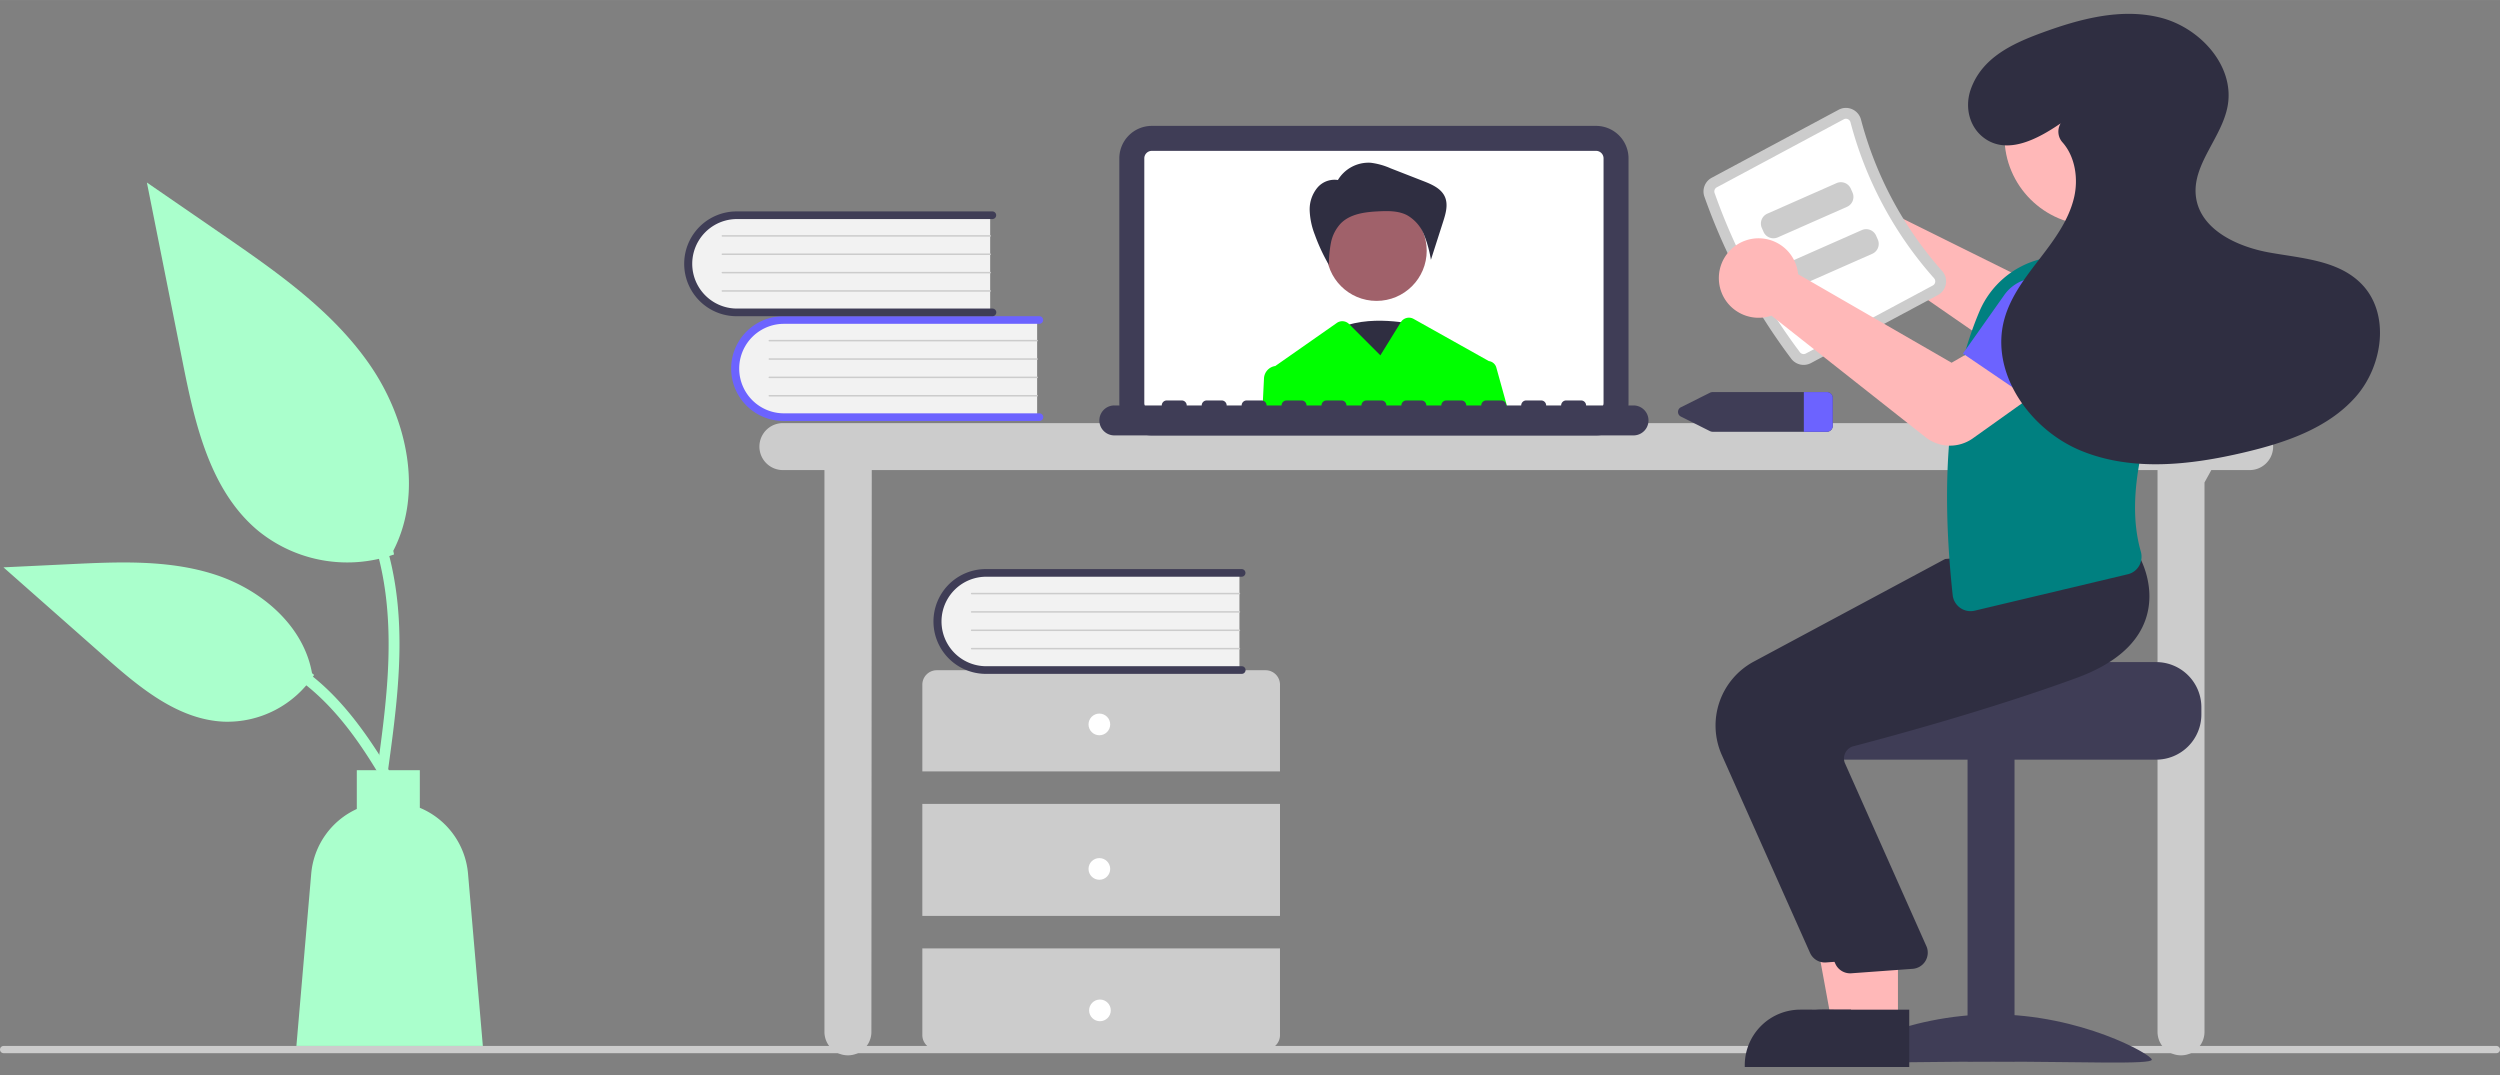 <?xml version="1.0" encoding="UTF-8" standalone="no"?>
<svg
   xmlns:dc="http://purl.org/dc/elements/1.1/"
   xmlns:cc="http://creativecommons.org/ns#"
   xmlns:rdf="http://www.w3.org/1999/02/22-rdf-syntax-ns#"
   xmlns:svg="http://www.w3.org/2000/svg"
   xmlns="http://www.w3.org/2000/svg"
   xmlns:sodipodi="http://sodipodi.sourceforge.net/DTD/sodipodi-0.dtd"
   xmlns:inkscape="http://www.inkscape.org/namespaces/inkscape"
   data-name="Layer 1"
   width="7.208in"
   height="3.1in"
   viewBox="0 0 692 297.6"
   version="1.1"
   id="svg283"
   sodipodi:docname="undraw_online_learning_re_qw08.svg"
   inkscape:version="1.0.1 (3bc2e813f5, 2020-09-07)">
  <rect x="0" y="0" width="692" height="297.6" fill="#808080" stroke="none"/>
  <defs
     id="defs287" />
  <sodipodi:namedview
     pagecolor="#ffffff"
     bordercolor="#666666"
     borderopacity="1"
     objecttolerance="10"
     gridtolerance="10"
     guidetolerance="10"
     inkscape:pageopacity="0"
     inkscape:pageshadow="2"
     inkscape:window-width="1366"
     inkscape:window-height="705"
     id="namedview285"
     showgrid="false"
     units="in"
     inkscape:zoom="0.72849962"
     inkscape:cx="351.04753"
     inkscape:cy="236.33137"
     inkscape:window-x="-8"
     inkscape:window-y="-8"
     inkscape:window-maximized="1"
     inkscape:current-layer="svg283" />
  <path
     d="M 691,291.513 H 1 a 1,1 0 0 1 0,-2 h 690 a 1,1 0 0 1 0,2 z"
     fill="#cccccc"
     id="path155" />
  <path
     d="m 622.704,117.111 h -406 a 6.5,6.5 0 1 0 0,13 h 11.5 v 155.5 a 6.5,6.5 0 0 0 13,0 l 0.099,-155.5 h 355.901 v 155.5 a 6.5,6.5 0 0 0 13,0 V 133.539 l 1.891,-3.427 h 10.609 a 6.5,6.5 0 1 0 0,-13 z"
     fill="#cccccc"
     id="path157" />
  <path
     d="M 441.794,120.513 H 318.812 a 8.992,8.992 0 0 1 -8.982,-8.982 V 43.822 a 8.992,8.992 0 0 1 8.982,-8.982 h 122.982 a 8.992,8.992 0 0 1 8.982,8.982 V 111.531 a 8.992,8.992 0 0 1 -8.982,8.982 z"
     fill="#3f3d56"
     id="path159" />
  <path
     d="M 441.793,41.753 H 318.813 a 2.074,2.074 0 0 0 -2.07,2.07 v 67.71 a 2.074,2.074 0 0 0 2.07,2.07 h 122.98 a 2.074,2.074 0 0 0 2.07,-2.07 V 43.823 a 2.074,2.074 0 0 0 -2.07,-2.07 z"
     fill="#ffffff"
     id="path161" />
  <path
     d="m 390.792,89.691 c 0,0 -14.722,-3.392 -22.82,2.827 -8.097,6.219 10.306,20.355 10.306,20.355 z"
     fill="#2f2e41"
     id="path163" />
  <circle
     cx="381.024"
     cy="69.394"
     r="13.887"
     fill="#a0616a"
     id="circle165" />
  <path
     d="m 370.286,49.9 a 9.898,9.898 0 0 1 9.126,-4.856 19.397,19.397 0 0 1 5.515,1.544 l 9.078,3.541 c 2.349,0.916 4.922,2.039 5.941,4.345 0.946,2.141 0.24,4.613 -0.474,6.841 l -3.397,10.593 a 32.246,32.246 0 0 0 -1.925,-6.998 10.835,10.835 0 0 0 -4.704,-5.364 c -2.358,-1.21 -5.137,-1.185 -7.785,-1.057 -3.749,0.18 -7.826,0.657 -10.489,3.302 a 10.895,10.895 0 0 0 -2.765,5.399 32.5,32.5 0 0 0 -0.58,6.112 50.669,50.669 0 0 1 -3.869,-8.295 20.525,20.525 0 0 1 -1.438,-6.715 9.444,9.444 0 0 1 2.165,-6.387 6.195,6.195 0 0 1 6.231,-1.961 z"
     fill="#2f2e41"
     id="path167" />
  <path
     d="m 414.183,101.733 a 2.472,2.472 0 0 0 -2.07,-1.79 0.86,0.86 0 0 0 -0.1,-0.06 l -20.731,-11.618 a 2.637,2.637 0 0 0 -3.528,0.908 l -5.67,9.18 -8.54,-8.54 -0.136,-0.136 a 2.636,2.636 0 0 0 -3.376,-0.295 l -17.038,11.931 c -0.03,0 -0.06,0.01 -0.09,0.01 a 3.633,3.633 0 0 0 -3.03,3.39 l -0.44,8.89 h 68.04 z"
     fill="#6c63ff"
     id="path169"
     style="fill:#00ff00" />
  <path
     d="m 452.158,112.222 h -13.127 a 1.382,1.382 0 0 0 -1.382,-1.382 h -4.145 a 1.382,1.382 0 0 0 -1.382,1.382 h -4.145 a 1.382,1.382 0 0 0 -1.382,-1.382 h -4.145 a 1.382,1.382 0 0 0 -1.382,1.382 h -4.145 a 1.382,1.382 0 0 0 -1.382,-1.382 h -4.145 a 1.382,1.382 0 0 0 -1.382,1.382 h -4.145 a 1.382,1.382 0 0 0 -1.382,-1.382 h -4.145 a 1.382,1.382 0 0 0 -1.382,1.382 h -4.145 a 1.382,1.382 0 0 0 -1.382,-1.382 H 389.285 a 1.382,1.382 0 0 0 -1.382,1.382 h -4.145 a 1.382,1.382 0 0 0 -1.382,-1.382 h -4.145 a 1.382,1.382 0 0 0 -1.382,1.382 h -4.145 a 1.382,1.382 0 0 0 -1.382,-1.382 h -4.145 a 1.382,1.382 0 0 0 -1.382,1.382 h -4.145 a 1.382,1.382 0 0 0 -1.382,-1.382 h -4.145 a 1.382,1.382 0 0 0 -1.382,1.382 h -4.145 a 1.382,1.382 0 0 0 -1.382,-1.382 h -4.145 a 1.382,1.382 0 0 0 -1.382,1.382 h -4.145 a 1.382,1.382 0 0 0 -1.382,-1.382 h -4.145 a 1.382,1.382 0 0 0 -1.382,1.382 H 328.485 a 1.382,1.382 0 0 0 -1.382,-1.382 h -4.145 a 1.382,1.382 0 0 0 -1.382,1.382 H 308.449 a 4.145,4.145 0 0 0 0,8.291 h 143.709 a 4.145,4.145 0 0 0 0,-8.291 z"
     fill="#3f3d56"
     id="path171" />
  <path
     d="m 287.079,88.148 v 27.526 h -68.962 a 13.771,13.771 0 1 1 0,-27.526 z"
     fill="#f2f2f2"
     id="path173" />
  <path
     d="m 288.773,115.462 a 1.059,1.059 0 0 1 -1.059,1.059 h -70.826 a 14.504,14.504 0 1 1 0,-29.008 h 70.826 a 1.059,1.059 0 0 1 0,2.117 h -70.826 a 12.387,12.387 0 0 0 0,24.773 h 70.826 a 1.059,1.059 0 0 1 1.059,1.059 z"
     fill="#6c63ff"
     id="path175" />
  <path
     d="m 287.079,94.5 h -74.108 a 0.212,0.212 0 1 1 0,-0.423 h 74.108 a 0.212,0.212 0 0 1 0,0.423 z"
     fill="#cccccc"
     id="path177" />
  <path
     d="m 287.079,99.582 h -74.108 a 0.212,0.212 0 1 1 0,-0.423 h 74.108 a 0.212,0.212 0 0 1 0,0.423 z"
     fill="#cccccc"
     id="path179" />
  <path
     d="m 287.079,104.664 h -74.108 a 0.212,0.212 0 1 1 0,-0.423 h 74.108 a 0.212,0.212 0 0 1 0,0.423 z"
     fill="#cccccc"
     id="path181" />
  <path
     d="m 287.079,109.745 h -74.108 a 0.212,0.212 0 1 1 0,-0.423 h 74.108 a 0.212,0.212 0 0 1 0,0.423 z"
     fill="#cccccc"
     id="path183" />
  <path
     d="m 274.079,59.148 v 27.526 h -68.962 a 13.771,13.771 0 1 1 0,-27.526 z"
     fill="#f2f2f2"
     id="path185" />
  <path
     d="m 275.773,86.462 a 1.059,1.059 0 0 1 -1.059,1.059 h -70.826 a 14.504,14.504 0 1 1 0,-29.008 h 70.826 a 1.059,1.059 0 0 1 0,2.117 h -70.826 a 12.387,12.387 0 0 0 0,24.773 h 70.826 a 1.059,1.059 0 0 1 1.059,1.059 z"
     fill="#3f3d56"
     id="path187" />
  <path
     d="m 274.079,65.5 h -74.108 a 0.212,0.212 0 1 1 0,-0.423 h 74.108 a 0.212,0.212 0 0 1 0,0.423 z"
     fill="#cccccc"
     id="path189" />
  <path
     d="m 274.079,70.582 h -74.108 a 0.212,0.212 0 1 1 0,-0.423 h 74.108 a 0.212,0.212 0 0 1 0,0.423 z"
     fill="#cccccc"
     id="path191" />
  <path
     d="m 274.079,75.664 h -74.108 a 0.212,0.212 0 1 1 0,-0.423 h 74.108 a 0.212,0.212 0 0 1 0,0.423 z"
     fill="#cccccc"
     id="path193" />
  <path
     d="m 274.079,80.745 h -74.108 a 0.212,0.212 0 1 1 0,-0.423 h 74.108 a 0.212,0.212 0 0 1 0,0.423 z"
     fill="#cccccc"
     id="path195" />
  <path
     d="m 354.303,213.513 v -24 a 4,4 0 0 0 -4,-4 h -91 a 4,4 0 0 0 -4,4 v 24 z"
     fill="#cccccc"
     id="path197" />
  <rect
     x="255.303"
     y="222.513"
     width="99"
     height="31"
     fill="#cccccc"
     id="rect199" />
  <path
     d="m 255.303,262.513 v 24 a 4,4 0 0 0 4,4 h 91 a 4,4 0 0 0 4,-4 v -24 z"
     fill="#cccccc"
     id="path201" />
  <circle
     cx="304.303"
     cy="200.513"
     r="3"
     fill="#ffffff"
     id="circle203" />
  <circle
     cx="304.303"
     cy="240.513"
     r="3"
     fill="#ffffff"
     id="circle205" />
  <circle
     cx="304.464"
     cy="279.666"
     r="3"
     fill="#ffffff"
     id="circle207" />
  <path
     d="m 343.079,158.148 v 27.526 h -68.962 a 13.771,13.771 0 1 1 0,-27.526 z"
     fill="#f2f2f2"
     id="path209" />
  <path
     d="m 344.773,185.462 a 1.059,1.059 0 0 1 -1.059,1.059 h -70.826 a 14.504,14.504 0 1 1 0,-29.008 h 70.826 a 1.059,1.059 0 0 1 0,2.117 h -70.826 a 12.387,12.387 0 0 0 0,24.773 h 70.826 a 1.059,1.059 0 0 1 1.059,1.059 z"
     fill="#3f3d56"
     id="path211" />
  <path
     d="m 343.079,164.5 h -74.108 a 0.212,0.212 0 1 1 0,-0.423 h 74.108 a 0.212,0.212 0 0 1 0,0.423 z"
     fill="#cccccc"
     id="path213" />
  <path
     d="m 343.079,169.582 h -74.108 a 0.212,0.212 0 1 1 0,-0.423 h 74.108 a 0.212,0.212 0 0 1 0,0.423 z"
     fill="#cccccc"
     id="path215" />
  <path
     d="m 343.079,174.664 h -74.108 a 0.212,0.212 0 1 1 0,-0.423 h 74.108 a 0.212,0.212 0 0 1 0,0.423 z"
     fill="#cccccc"
     id="path217" />
  <path
     d="m 343.079,179.745 h -74.108 a 0.212,0.212 0 1 1 0,-0.423 h 74.108 a 0.212,0.212 0 0 1 0,0.423 z"
     fill="#cccccc"
     id="path219" />
  <path
     d="M 505.563,108.513 H 474.143 a 1.941,1.941 0 0 0 -0.86,0.2 l -7.93,3.97 a 1.445,1.445 0 0 0 0,2.66 l 7.93,3.97 a 1.941,1.941 0 0 0 0.86,0.2 h 31.42 a 1.649,1.649 0 0 0 1.74,-1.53 v -7.94 a 1.649,1.649 0 0 0 -1.74,-1.53 z"
     fill="#3f3d56"
     id="path229" />
  <path
     d="m 507.303,110.043 v 7.94 a 1.649,1.649 0 0 1 -1.74,1.53 h -6.26 v -11 h 6.26 a 1.649,1.649 0 0 1 1.74,1.53 z"
     fill="#6c63ff"
     id="path231" />
  <path
     d="m 505.327,49.113 a 11.003,11.003 0 0 1 14.89,6.915 10.588,10.588 0 0 1 0.32,1.435 l 43.938,21.788 10.168,-6.739 12.652,14.565 -15.526,12.61 a 11.149,11.149 0 0 1 -13.301,0.513 L 513.889,69.372 a 10.511,10.511 0 0 1 -1.015,0.37 11.003,11.003 0 0 1 -14.01,-8.561 10.708,10.708 0 0 1 -0.163,-1.34 11.036,11.036 0 0 1 6.625,-10.729 z"
     fill="#ffb8b8"
     id="path233" />
  <path
     d="m 596.841,183.262 h -48.01 c 0,1.38 -49.48,2.5 -49.48,2.5 a 12.86,12.86 0 0 0 -2.11,2 12.41,12.41 0 0 0 -2.9,8 v 2 a 12.505,12.505 0 0 0 12.5,12.5 h 90 a 12.511,12.511 0 0 0 12.5,-12.5 v -2 a 12.517,12.517 0 0 0 -12.5,-12.5 z"
     fill="#3f3d56"
     id="path235" />
  <rect
     x="-557.617"
     y="-293.765"
     width="13"
     height="84"
     transform="scale(-1)"
     fill="#3f3d56"
     id="rect237" />
  <path
     d="m 507.618,293.308 c 0,1.405 19.699,0.543 44,0.543 24.301,0 44,0.861 44,-0.543 0,-1.405 -19.699,-12.543 -44,-12.543 -24.301,0 -44,11.139 -44,12.543 z"
     fill="#3f3d56"
     id="path239" />
  <polygon
     points="519.353,487.993 507.094,487.992 501.261,456.195 519.355,456.196 "
     fill="#ffb8b8"
     id="polygon241"
     transform="translate(0,-204.53)" />
  <path
     d="m 522.48,295.347 -39.531,-0.001 v -0.5 a 15.386,15.386 0 0 1 15.386,-15.386 h 10e-4 l 24.144,10e-4 z"
     fill="#2f2e41"
     id="path243" />
  <path
     d="m 501.017,263.745 -24.441,-54.808 a 20.086,20.086 0 0 1 8.819,-25.784 l 53.013,-28.428 24.191,-2.058 22.315,-2.028 0.161,0.272 c 0.206,0.348 5.004,8.635 1.76,17.722 -2.46,6.893 -8.859,12.276 -19.019,16.002 -23.714,8.695 -51.109,16.127 -61.786,18.918 a 3.451,3.451 0 0 0 -2.211,1.76 3.498,3.498 0 0 0 -0.196,2.799 l 22.707,51.015 a 4.5,4.5 0 0 1 -3.809,6.029 l -16.967,1.235 q -0.216,0.021 -0.43,0.021 a 4.497,4.497 0 0 1 -4.106,-2.667 z"
     fill="#2f2e41"
     id="path245" />
  <polygon
     points="525.353,487.993 513.094,487.992 507.261,456.195 525.355,456.196 "
     fill="#ffb8b8"
     id="polygon247"
     transform="translate(0,-204.53)" />
  <path
     d="m 528.48,295.347 -39.531,-0.001 v -0.5 a 15.386,15.386 0 0 1 15.386,-15.386 h 10e-4 l 24.144,10e-4 z"
     fill="#2f2e41"
     id="path249" />
  <path
     d="m 508.017,266.745 -24.441,-54.808 a 20.086,20.086 0 0 1 8.819,-25.784 l 53.013,-28.428 24.191,-2.058 22.315,-2.028 0.161,0.272 c 0.206,0.348 5.004,8.635 1.76,17.722 -2.46,6.893 -8.859,12.276 -19.019,16.002 -23.714,8.695 -51.109,16.127 -61.786,18.918 a 3.451,3.451 0 0 0 -2.211,1.76 3.498,3.498 0 0 0 -0.196,2.799 l 22.707,51.015 a 4.5,4.5 0 0 1 -3.809,6.029 l -16.967,1.235 q -0.216,0.021 -0.43,0.021 a 4.497,4.497 0 0 1 -4.106,-2.667 z"
     fill="#2f2e41"
     id="path251" />
  <path
     d="m 495.835,99.314 a 167.506,167.506 0 0 1 -24.075,-44.932 4.303,4.303 0 0 1 2.032,-5.179 l 35.145,-18.832 a 4.247,4.247 0 0 1 3.726,-0.151 4.319,4.319 0 0 1 2.461,2.884 102.328,102.328 0 0 0 22.446,41.891 4.318,4.318 0 0 1 1.038,3.647 4.247,4.247 0 0 1 -2.189,3.018 l -35.145,18.832 a 4.303,4.303 0 0 1 -5.438,-1.177 z"
     fill="#cccccc"
     id="path253" />
  <path
     d="m 498.233,97.512 a 1.299,1.299 0 0 0 1.622,0.335 l 35.146,-18.832 a 1.246,1.246 0 0 0 0.653,-0.897 1.318,1.318 0 0 0 -0.325,-1.128 105.34,105.34 0 0 1 -23.107,-43.125 1.319,1.319 0 0 0 -0.758,-0.895 1.247,1.247 0 0 0 -1.11,0.046 l -35.145,18.831 a 1.298,1.298 0 0 0 -0.62,1.537 164.507,164.507 0 0 0 23.645,44.127 z"
     fill="#ffffff"
     id="path255" />
  <path
     d="m 612.593,94.291 -27.525,10.459 -6.72,-18.667 a 11.168,11.168 0 0 1 5.002,-13.499 v 0 a 11.168,11.168 0 0 1 14.262,2.784 z"
     fill="#6c63ff"
     id="path257" />
  <path
     d="m 542.583,168.251 a 4.999,4.999 0 0 1 -2.083,-3.549 c -3.525,-32.91 -1.07,-58.664 7.506,-78.735 a 24.992,24.992 0 0 1 16.567,-14.18 l 22.25,-1.123 0.115,0.056 a 26.005,26.005 0 0 1 14.219,27.588 c -7.156,18.863 -13.148,38.503 -8.579,54.346 a 5.122,5.122 0 0 1 -0.484,3.983 4.884,4.884 0 0 1 -3.116,2.309 l -42.378,10.081 a 4.964,4.964 0 0 1 -4.017,-0.777 z"
     fill="#6c63ff"
     id="path259"
     style="fill:#008080" />
  <circle
     cx="579.396"
     cy="37.793"
     r="24.561"
     fill="#ffb8b8"
     id="circle261" />
  <path
     d="m 511.243,57.246 -19.142,8.45 a 3.003,3.003 0 0 1 -3.956,-1.533 l -0.473,-1.073 a 3.003,3.003 0 0 1 1.533,-3.956 l 19.142,-8.45 a 3.003,3.003 0 0 1 3.956,1.533 l 0.473,1.073 a 3.003,3.003 0 0 1 -1.533,3.956 z"
     fill="#cccccc"
     id="path263" />
  <path
     d="m 518.243,70.246 -19.142,8.45 a 3.003,3.003 0 0 1 -3.956,-1.533 l -0.473,-1.073 a 3.003,3.003 0 0 1 1.533,-3.956 l 19.142,-8.45 a 3.003,3.003 0 0 1 3.956,1.533 l 0.473,1.073 a 3.003,3.003 0 0 1 -1.533,3.956 z"
     fill="#cccccc"
     id="path265" />
  <path
     d="M 533.005,121.023 490.331,87.357 a 10.517,10.517 0 0 1 -1.036,0.306 11.027,11.027 0 0 1 -8.818,-1.691 10.913,10.913 0 0 1 -4.626,-7.733 11.023,11.023 0 0 1 7.209,-11.638 11.004,11.004 0 0 1 14.426,7.837 10.571,10.571 0 0 1 0.229,1.452 l 42.481,24.507 10.572,-6.086 11.711,15.332 -16.414,11.699 a 10.942,10.942 0 0 1 -13.06,-0.318 z"
     fill="#ffb8b8"
     id="path267" />
  <path
     d="m 567.686,114.417 -24.349,-16.557 11.443,-16.207 a 11.168,11.168 0 0 1 13.929,-3.64 v 0 a 11.168,11.168 0 0 1 5.894,13.283 z"
     fill="#6c63ff"
     id="path269" />
  <path
     d="m 570.391,34.135 c -6.313,4.321 -14.601,8.762 -21.049,4.161 -4.234,-3.021 -5.567,-8.615 -3.851,-13.525 3.087,-8.829 11.569,-12.715 19.681,-15.695 10.544,-3.873 22.026,-6.954 32.911,-4.181 10.885,2.774 20.506,13.313 18.541,24.373 -1.58,8.894 -9.97,16.295 -8.779,25.25 1.199,9.012 11.334,13.756 20.281,15.367 8.948,1.611 18.96,2.128 25.391,8.555 8.203,8.199 6.155,22.853 -1.564,31.51 -7.719,8.656 -19.367,12.58 -30.654,15.248 -14.955,3.534 -31.129,5.392 -45.332,-0.474 -14.203,-5.865 -25.256,-21.654 -21.141,-36.46 1.738,-6.254 5.832,-11.539 9.789,-16.685 3.957,-5.145 7.963,-10.526 9.472,-16.839 1.258,-5.261 0.327,-11.369 -3.162,-15.315 a 4.437,4.437 0 0 1 -0.594,-5.186 z"
     fill="#2f2e41"
     id="path271" />
  <path
     d="M 109.072,153.468 A 39.063,39.063 0 0 1 71.351,146.824 C 58.139,135.735 53.997,117.465 50.626,100.549 Q 45.642,75.531 40.657,50.513 l 20.872,14.371 c 15.01,10.335 30.357,21.001 40.75,35.971 10.393,14.97 14.929,35.405 6.579,51.603"
     fill="#e6e6e6"
     id="path273"
     style="fill:#aaffcc" />
  <path
     d="m 107.288,214.047 c 2.112,-15.387 4.285,-30.973 2.803,-46.525 -1.316,-13.812 -5.53,-27.303 -14.109,-38.364 A 63.82,63.82 0 0 0 79.608,114.32 c -1.637,-1.034 -3.144,1.561 -1.514,2.59 a 60.672,60.672 0 0 1 23.999,28.956 c 5.225,13.289 6.064,27.776 5.164,41.893 -0.544,8.537 -1.698,17.019 -2.861,25.489 a 1.554,1.554 0 0 0 1.048,1.845 1.509,1.509 0 0 0 1.845,-1.048 z"
     fill="#f2f2f2"
     id="path275"
     style="fill:#aaffcc" />
  <path
     d="M 86.941,186.818 A 28.755,28.755 0 0 1 61.886,199.75 C 49.203,199.148 38.629,190.296 29.111,181.892 l -28.153,-24.857 18.633,-0.892 c 13.4,-0.641 27.145,-1.239 39.908,2.893 12.763,4.132 24.533,14.077 26.867,27.287"
     fill="#e6e6e6"
     id="path277"
     style="fill:#aaffcc" />
  <path
     d="M 113.258,222.893 C 103.09,204.901 91.297,184.906 70.223,178.516 a 48.022,48.022 0 0 0 -18.101,-1.869 c -1.922,0.166 -1.442,3.128 0.476,2.963 a 44.614,44.614 0 0 1 28.886,7.642 c 8.145,5.544 14.487,13.252 19.854,21.425 3.288,5.007 6.233,10.226 9.178,15.438 0.941,1.666 3.693,0.463 2.74,-1.222 z"
     fill="#f2f2f2"
     id="path279"
     style="fill:#aaffcc" />
  <path
     d="M 129.55,241.83 A 21.774,21.774 0 0 0 116.207,223.593 v -10.401 H 98.762 v 10.729 a 21.763,21.763 0 0 0 -12.616,17.909 l -4.102,47.684 h 51.608 z"
     fill="#f2f2f2"
     id="path281"
     style="fill:#aaffcc" />
</svg>

